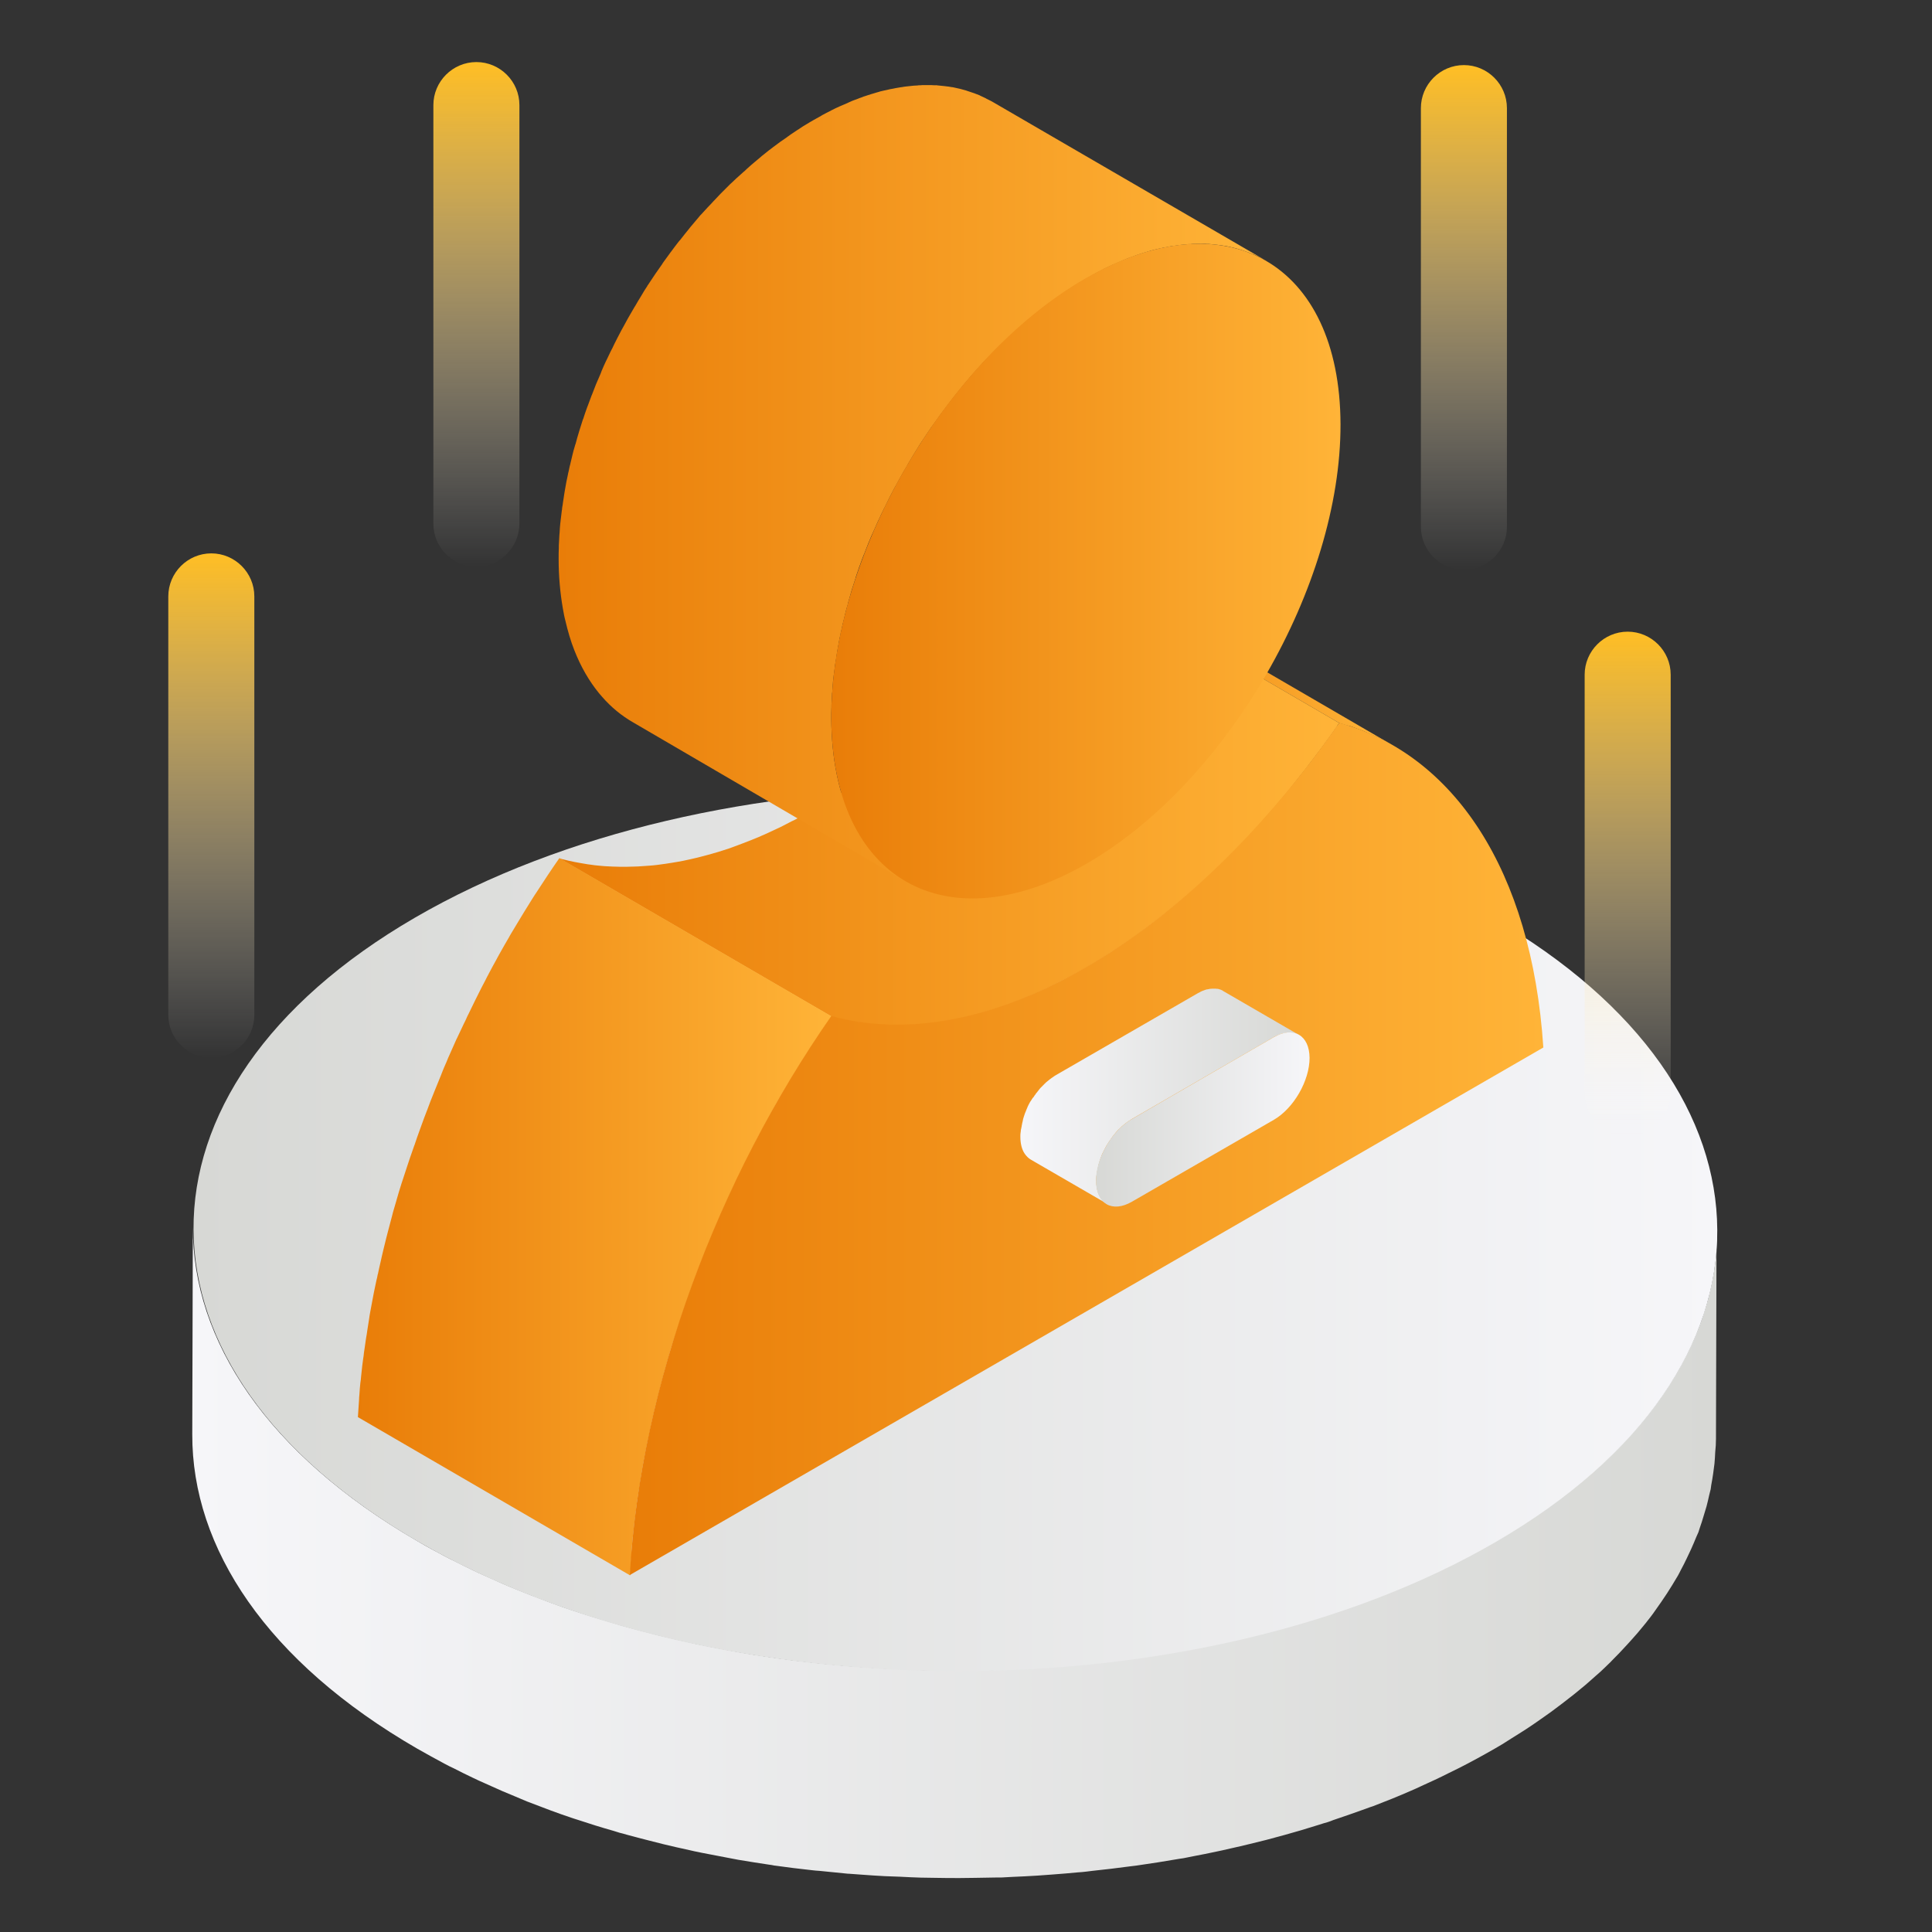 <?xml version="1.0" encoding="utf-8"?>
<!-- Generator: Adobe Illustrator 21.0.0, SVG Export Plug-In . SVG Version: 6.00 Build 0)  -->
<svg version="1.1" id="图层_1" xmlns="http://www.w3.org/2000/svg" xmlns:xlink="http://www.w3.org/1999/xlink" x="0px" y="0px"
	 viewBox="0 0 1024 1024" style="enable-background:new 0 0 1024 1024;" xml:space="preserve">
<rect x="0" y="0" width="1024" height="1024" fill="#333333" stroke="none"/>
<style type="text/css">
	.st0{display:none;}
	.st1{display:inline;}
	.st2{opacity:0.25;}
	.st3{display:inline;opacity:0.25;}
	.st4{fill:url(#SVGID_1_);}
	.st5{enable-background:new    ;}
	.st6{fill:url(#SVGID_2_);}
	.st7{fill:url(#SVGID_3_);}
	.st8{fill:url(#SVGID_4_);}
	.st9{fill:url(#SVGID_5_);}
	.st10{fill:url(#SVGID_6_);}
	.st11{fill:url(#SVGID_7_);}
	.st12{fill:url(#SVGID_8_);}
	.st13{fill:url(#SVGID_9_);}
	.st14{fill:url(#SVGID_10_);}
	.st15{fill:url(#SVGID_11_);}
	.st16{fill:url(#SVGID_12_);}
	.st17{fill:url(#SVGID_13_);}
	.st18{fill:url(#SVGID_14_);}
</style>
<g id="图层_1_1_" class="st0">
	<g id="bg" class="st1">
		<g id="图层_2">
			<g id="图标参考线">
				<g id="图标尺寸" class="st2">
					<path d="M1018.2,5.8v1012.5H5.8V5.8H1018.2 M1024,0H0v1024h1024V0z"/>
					<path d="M512,28.8c266.9,0,483.2,216.4,483.2,483.2S778.9,995.2,512,995.2S28.8,778.9,28.8,512S245.1,28.8,512,28.8 M512,23
						C241.9,23,23,241.9,23,512s218.9,489,489,489s489-218.9,489-489C1000.7,242,782,23.3,512,23z"/>
					<path d="M949.2,74.8v874.4H74.8V74.8H949.2 M955,69H69v886h886V69z"/>
					<path d="M995.2,28.8v966.5H28.8V28.8H995.2 M1001,23H23v978h978V23z"/>
					<path d="M995.2,189.8v644.3H28.8V189.8H995.2 M1001,184.1H23v655.8h978V184.1z"/>
				</g>
			</g>
		</g>
	</g>
	<g id="图标尺寸_1_" class="st3">
		<g>
			<path d="M1017.1,4.6v1010.2H6.9V4.6H1017.1 M1021.7,0h-6.9H4.6H0v6.9v1010.2v6.9h6.9h1010.2h6.9v-6.9V6.9V0H1021.7z"/>
		</g>
		<g>
			<path d="M512,27.6c266.3,0,482.2,215.8,482.2,482.2S778.3,991.9,512,991.9S29.8,776.1,29.8,509.7S245.7,27.6,512,27.6 M512,23
				C243.4,23,23,241.1,23,509.7s218.1,486.7,489,486.7s489-218.1,489-486.7S780.6,23,512,23L512,23z"/>
		</g>
		<g>
			<path d="M948.2,73.5V946H75.8V73.5H948.2 M952.8,68.9h-6.9H73.5h-4.6v6.9v872.5v6.9h6.9h872.5h6.9v-6.9V75.8v-6.9H952.8z"/>
		</g>
		<g>
			<path d="M994.1,27.6v964.3H29.8V27.6H994.1 M998.7,23h-6.9H27.5h-4.6v6.9v964.3v6.9h6.9h964.3h6.9v-6.9V29.9V23H998.7z"/>
		</g>
		<g>
			<path d="M994.1,188.3v642.9H29.8V188.3H994.1 M998.7,183.7h-6.9H27.5h-4.6v4.6v642.9v6.9h6.9h964.3h6.9v-6.9V188.3v-4.6H998.7z"
				/>
		</g>
	</g>
</g>
<linearGradient id="SVGID_1_" gradientUnits="userSpaceOnUse" x1="775.889" y1="301.999" x2="775.889" y2="34.56">
	<stop  offset="0" style="stop-color:#FFFFFF;stop-opacity:0"/>
	<stop  offset="1" style="stop-color:#FFBE24"/>
</linearGradient>
<path class="st4" d="M775.9,302L775.9,302c-12.5,0-22.8-10.2-22.8-22.8V57.3c0-12.5,10.2-22.8,22.8-22.8l0,0
	c12.5,0,22.8,10.2,22.8,22.8v221.9C798.7,291.8,788.4,302,775.9,302z"/>
<g>
	<g class="st5">
		<linearGradient id="SVGID_2_" gradientUnits="userSpaceOnUse" x1="102.199" y1="823.181" x2="910.214" y2="823.181">
			<stop  offset="0" style="stop-color:#F6F6F9"/>
			<stop  offset="1" style="stop-color:#D7D8D5"/>
		</linearGradient>
		<path class="st6" d="M909.9,660.1c-0.1,2-0.2,4.1-0.4,6.1c-0.2,1.8-0.4,3.5-0.7,5.3c-0.3,2-0.6,4-1,6c-0.3,1.8-0.7,3.6-1.1,5.3
			c-0.4,2-0.9,3.9-1.4,5.9c-0.5,1.8-1,3.6-1.6,5.3c-0.6,2-1.2,3.9-1.9,5.9c-0.6,1.7-1.3,3.5-2,5.2c-0.8,2-1.7,4.1-2.6,6.1
			c-0.8,1.7-1.6,3.4-2.4,5.1c-1,2-2,4-3.1,6c-1.2,2.2-2.3,4.3-3.6,6.4c-0.3,0.5-0.6,1-0.9,1.5c-1.9,3.1-3.9,6.1-6,9.2
			c-0.4,0.6-0.8,1.1-1.2,1.7c-2.1,3-4.4,6-6.8,9c-0.4,0.6-0.9,1.1-1.4,1.7c-2.1,2.6-4.3,5.2-6.6,7.7c-0.6,0.7-1.2,1.4-1.9,2.1
			c-2.7,3-5.5,5.9-8.4,8.8c-0.5,0.5-1.1,1-1.6,1.5c-2.2,2.2-4.6,4.3-6.9,6.4c-1.9,1.7-3.8,3.4-5.8,5.1c-1.8,1.6-3.7,3.1-5.6,4.6
			c-2.1,1.7-4.2,3.3-6.3,4.9c-2,1.5-4,3-6,4.5c-2.2,1.6-4.5,3.2-6.8,4.8c-2.1,1.5-4.3,2.9-6.5,4.4c-2.4,1.6-4.8,3.1-7.3,4.6
			c-3.1,1.9-6.1,3.9-9.4,5.7c-6,3.5-12.3,6.8-18.6,10.1c-1.8,0.9-3.7,1.8-5.5,2.7c-4.9,2.4-9.9,4.8-15,7.1c-1.7,0.8-3.4,1.6-5.1,2.3
			c-6.6,2.9-13.3,5.6-20.1,8.2c-1.2,0.5-2.4,0.9-3.7,1.3c-5.8,2.1-11.6,4.2-17.5,6.1c-2.4,0.8-4.9,1.6-7.3,2.4c-3.3,1-6.5,2-9.8,3
			c-2.8,0.8-5.6,1.6-8.4,2.4c-3.3,0.9-6.7,1.8-10.1,2.7c-2.8,0.7-5.6,1.5-8.5,2.1c-3.4,0.8-6.8,1.6-10.3,2.4
			c-2.8,0.6-5.7,1.3-8.6,1.9c-3.5,0.7-7,1.4-10.6,2.1c-2.7,0.5-5.4,1-8.1,1.5c-7.6,1.3-15.2,2.6-22.8,3.6c-1.1,0.2-2.2,0.3-3.3,0.4
			c-6.7,0.9-13.4,1.7-20.1,2.4c-2.6,0.3-5.1,0.5-7.7,0.8c-4.3,0.4-8.6,0.8-13,1.1c-2.7,0.2-5.5,0.4-8.2,0.6c-4.5,0.3-9,0.5-13.6,0.7
			c-2.6,0.1-5.1,0.2-7.7,0.3c-3.9,0.1-7.8,0.2-11.7,0.2c-2.8,0-5.5,0.1-8.3,0.1c-4.2,0-8.4-0.1-12.6-0.1c-2.5,0-5,0-7.5-0.1
			c-3.9-0.1-7.7-0.3-11.6-0.5c-2.7-0.1-5.4-0.2-8.1-0.3c-4.2-0.2-8.3-0.5-12.5-0.8c-2.4-0.2-4.8-0.3-7.1-0.5
			c-4.9-0.4-9.8-0.9-14.7-1.4c-1.6-0.2-3.2-0.3-4.7-0.5c-6.5-0.7-12.9-1.5-19.3-2.4c-1.1-0.2-2.2-0.4-3.3-0.5
			c-5.4-0.8-10.8-1.6-16.2-2.6c-2.3-0.4-4.6-0.9-6.9-1.3c-4.2-0.8-8.3-1.5-12.4-2.4c-2.2-0.4-4.3-0.9-6.5-1.4c-4.5-1-9.1-2-13.6-3.1
			c-2.5-0.6-5-1.2-7.5-1.9c-4.1-1-8.2-2.1-12.2-3.2c-2.3-0.6-4.6-1.3-6.9-2c-6.4-1.9-12.8-3.8-19.1-5.9c-1.1-0.4-2.2-0.7-3.4-1.1
			c-7.2-2.4-14.3-5.1-21.3-7.8c-2.9-1.1-5.7-2.3-8.5-3.4c-2.2-0.9-4.5-1.8-6.7-2.8c-3.2-1.4-6.3-2.8-9.4-4.2c-2-0.9-4.1-1.8-6.1-2.8
			c-3.4-1.6-6.7-3.3-10.1-5c-1.7-0.8-3.3-1.6-5-2.5c-4.9-2.6-9.8-5.2-14.5-8c-79.6-46-119.4-106.3-119.2-166.6l-0.3,109.9
			c-0.2,60.3,39.6,120.6,119.2,166.6c4.8,2.7,9.6,5.4,14.5,8c1.6,0.9,3.3,1.7,5,2.5c3.3,1.7,6.7,3.4,10.1,5c2,1,4.1,1.9,6.1,2.8
			c3.1,1.4,6.2,2.8,9.4,4.2c2.2,0.9,4.5,1.9,6.7,2.8c2.2,0.9,4.3,1.8,6.4,2.7c0.7,0.3,1.4,0.5,2.1,0.8c7,2.7,14.1,5.4,21.3,7.8
			c1.1,0.4,2.2,0.7,3.4,1.1c6.3,2.1,12.7,4.1,19.1,5.9c1.1,0.3,2.1,0.7,3.2,1c1.2,0.3,2.5,0.6,3.7,1c4.1,1.1,8.1,2.2,12.2,3.2
			c2.5,0.6,5,1.3,7.5,1.9c4.5,1.1,9,2.1,13.6,3.1c1.7,0.4,3.4,0.8,5.1,1.1c0.5,0.1,0.9,0.2,1.4,0.3c4.1,0.8,8.3,1.6,12.5,2.4
			c2.3,0.4,4.5,0.9,6.8,1.3c5.4,0.9,10.9,1.8,16.4,2.6c1,0.1,2,0.3,2.9,0.5c0.1,0,0.1,0,0.2,0c6.4,0.9,12.8,1.7,19.3,2.4
			c1.5,0.2,2.9,0.3,4.4,0.4c5,0.5,10,1,15,1.5c0.1,0,0.2,0,0.4,0c2.2,0.2,4.5,0.3,6.8,0.5c4.1,0.3,8.3,0.6,12.4,0.8
			c2.7,0.1,5.4,0.2,8.1,0.3c3.9,0.2,7.7,0.4,11.6,0.5c0.3,0,0.6,0,0.9,0c2.2,0.1,4.3,0,6.5,0.1c4.2,0.1,8.4,0.1,12.6,0.1
			c2.7,0,5.5-0.1,8.2-0.1c3.9-0.1,7.9-0.1,11.8-0.2c0.7,0,1.4,0,2.2,0c1.8-0.1,3.7-0.2,5.5-0.3c4.5-0.2,9.1-0.4,13.6-0.7
			c2.7-0.2,5.5-0.4,8.2-0.6c4.3-0.3,8.7-0.7,13-1.1c1.5-0.1,3-0.2,4.5-0.4c1.1-0.1,2.1-0.3,3.2-0.4c6.7-0.7,13.4-1.5,20.1-2.4
			c1.1-0.1,2.2-0.3,3.3-0.4c7.7-1.1,15.3-2.3,22.8-3.6c0.7-0.1,1.4-0.2,2.1-0.3c2-0.4,4-0.8,6-1.2c3.5-0.7,7-1.3,10.5-2.1
			c2.9-0.6,5.7-1.2,8.6-1.9c3.4-0.8,6.9-1.5,10.3-2.4c2.9-0.7,5.7-1.4,8.5-2.1c3.4-0.9,6.7-1.8,10-2.7c2.8-0.8,5.6-1.6,8.4-2.4
			c3.3-1,6.6-2,9.8-3c1.4-0.5,2.9-0.9,4.3-1.3c1-0.3,2-0.7,3-1.1c5.9-2,11.7-4,17.5-6.1c1.2-0.5,2.5-0.9,3.7-1.3
			c6.8-2.6,13.5-5.3,20.1-8.2c1.7-0.7,3.4-1.5,5.1-2.3c5.1-2.3,10.1-4.6,15-7.1c1.8-0.9,3.7-1.8,5.5-2.7c6.3-3.2,12.5-6.6,18.6-10.1
			c1.7-1,3.3-1.9,4.9-2.9c1.5-0.9,2.9-1.9,4.4-2.8c2.5-1.5,4.9-3.1,7.3-4.6c2.2-1.4,4.3-2.9,6.5-4.4c2.3-1.6,4.6-3.2,6.8-4.8
			c2-1.5,4-3,6-4.5c2.1-1.6,4.3-3.3,6.3-4.9c1.9-1.5,3.7-3.1,5.6-4.6c2-1.7,3.9-3.4,5.8-5.1c0.8-0.7,1.6-1.4,2.4-2.1
			c1.6-1.4,3-2.9,4.5-4.3c0.5-0.5,1.1-1,1.6-1.6c2.9-2.9,5.7-5.8,8.4-8.8c0.6-0.7,1.3-1.4,1.9-2.1c2.3-2.5,4.5-5.1,6.6-7.7
			c0.5-0.6,0.9-1.1,1.4-1.7c0.2-0.3,0.4-0.5,0.6-0.8c2.2-2.7,4.2-5.5,6.1-8.3c0.4-0.6,0.8-1.1,1.2-1.7c2.1-3,4.1-6.1,6-9.2
			c0.3-0.5,0.6-1,0.9-1.5c0.7-1.2,1.4-2.3,2.1-3.5c0.6-1,1-2,1.5-2.9c1.1-2,2.1-4,3.1-6.1c0.8-1.7,1.6-3.4,2.4-5.1
			c0.9-2,1.8-4.1,2.6-6.1c0.4-0.9,0.8-1.8,1.2-2.7c0.3-0.8,0.5-1.7,0.8-2.5c0.7-1.9,1.3-3.9,1.9-5.9c0.5-1.8,1.1-3.5,1.6-5.3
			c0.5-2,1-3.9,1.4-5.9c0.2-1.1,0.6-2.1,0.8-3.2c0.1-0.7,0.2-1.4,0.3-2.2c0.4-2,0.7-4,1-6c0.2-1.8,0.5-3.5,0.7-5.3
			c0.2-2,0.3-4.1,0.4-6.1c0.1-1.2,0.2-2.4,0.3-3.6c0-1.2,0.1-2.4,0.1-3.5l0.3-109.9C910.2,655.4,910,657.7,909.9,660.1z"/>
		<g>
			<linearGradient id="SVGID_3_" gradientUnits="userSpaceOnUse" x1="102.51" y1="651.845" x2="910.214" y2="651.845">
				<stop  offset="0" style="stop-color:#D7D8D5"/>
				<stop  offset="1" style="stop-color:#F6F6F9"/>
			</linearGradient>
			<path class="st7" d="M791,486.4c158.2,91.3,159,239.5,1.9,330.8c-157.2,91.4-412.9,91.4-571.1,0
				c-158.2-91.4-159.1-239.5-1.9-330.8C377.1,395.1,632.8,395.1,791,486.4z"/>
		</g>
	</g>
</g>
<g>
	<g class="st5">
		<linearGradient id="SVGID_4_" gradientUnits="userSpaceOnUse" x1="565.52" y1="347.209" x2="738.55" y2="347.209">
			<stop  offset="0" style="stop-color:#E97D08"/>
			<stop  offset="1" style="stop-color:#FFB438"/>
		</linearGradient>
		<path class="st8" d="M716.4,385.1c0.4,0.2,0.9,0.3,1.3,0.5c0.8,0.3,1.6,0.6,2.4,0.9c0.4,0.1,0.7,0.3,1.1,0.4
			c1.1,0.4,2.3,0.9,3.4,1.4c0.1,0,0.1,0.1,0.2,0.1c1.1,0.5,2.1,0.9,3.2,1.4c0.4,0.2,0.7,0.4,1.1,0.5c0.7,0.3,1.5,0.7,2.2,1.1
			c0.4,0.2,0.9,0.4,1.3,0.7c0.7,0.3,1.3,0.7,2,1c0.5,0.2,0.9,0.5,1.4,0.7c0.8,0.5,1.7,0.9,2.5,1.4l0,0c0,0,0,0,0,0l-144.3-83.9
			c-0.5-0.3-0.9-0.5-1.4-0.8c-0.4-0.2-0.8-0.4-1.2-0.6c-0.5-0.2-0.9-0.5-1.4-0.7c-0.7-0.4-1.3-0.7-2-1c-0.4-0.2-0.9-0.4-1.3-0.7
			c-0.7-0.4-1.5-0.7-2.2-1.1c-0.4-0.2-0.7-0.4-1.1-0.5c-1.1-0.5-2.1-0.9-3.2-1.4c-0.1,0-0.1-0.1-0.2-0.1c0,0,0,0,0,0
			c-1.1-0.5-2.3-0.9-3.4-1.4c-0.4-0.1-0.7-0.3-1.1-0.4c-0.8-0.3-1.6-0.6-2.4-0.9c-0.4-0.2-0.9-0.3-1.3-0.5c-0.7-0.2-1.5-0.5-2.2-0.7
			c-0.5-0.1-1-0.3-1.4-0.4c-0.4-0.1-0.7-0.2-1.1-0.3c-0.6-0.2-1.2-0.3-1.8-0.5l0,0l0,0l144.3,83.9c1,0.3,2,0.6,2.9,0.9
			c0.5,0.1,1,0.3,1.4,0.4C714.9,384.6,715.6,384.9,716.4,385.1z"/>
		<linearGradient id="SVGID_5_" gradientUnits="userSpaceOnUse" x1="296.327" y1="421.164" x2="709.811" y2="421.164">
			<stop  offset="0" style="stop-color:#E97D08"/>
			<stop  offset="1" style="stop-color:#FFB438"/>
		</linearGradient>
		<path class="st9" d="M709,384.3c0.3-0.4,0.5-0.8,0.8-1.1l-144.3-83.9l0,0h0c-0.4,0.6-0.9,1.2-1.3,1.8c-4.8,6.9-9.8,13.6-14.9,20.2
			c-0.9,1.1-1.7,2.2-2.6,3.3c-1.9,2.4-3.8,4.8-5.7,7.2c-1.1,1.3-2.1,2.6-3.2,3.9c-1.9,2.3-3.8,4.6-5.8,6.8c-1,1.2-2,2.3-3,3.5
			c-3.5,4-7.1,8-10.7,11.9c-0.6,0.7-1.3,1.4-2,2.1c-3.2,3.4-6.4,6.7-9.6,9.9c-0.9,0.9-1.9,1.9-2.8,2.8c-1.6,1.5-3.1,3-4.7,4.5
			c-1.3,1.3-2.7,2.5-4,3.8c-1.6,1.5-3.2,2.9-4.8,4.4c-1.3,1.2-2.7,2.4-4,3.6c-1.6,1.4-3.3,2.8-4.9,4.2c-1.3,1.1-2.7,2.3-4,3.4
			c-1.7,1.4-3.4,2.7-5,4.1c-1.3,1.1-2.7,2.2-4,3.2c-1.7,1.3-3.5,2.6-5.3,4c-1.3,1-2.6,2-3.9,2.9c-1.8,1.3-3.7,2.6-5.6,3.9
			c-1.2,0.9-2.5,1.8-3.7,2.6c-2.1,1.4-4.2,2.8-6.3,4.1c-1,0.7-2,1.4-3.1,2c-3.1,2-6.3,3.9-9.5,5.7c-2.9,1.7-5.8,3.3-8.7,4.8
			c-0.9,0.5-1.8,1-2.8,1.4c-2,1-3.9,2-5.8,3c-1.1,0.5-2.1,1-3.2,1.5c-1.8,0.8-3.6,1.7-5.4,2.5c-1.1,0.5-2.2,0.9-3.2,1.4
			c-1.2,0.5-2.5,1-3.7,1.5c-3.2,1.3-6.5,2.5-9.7,3.7c-0.7,0.3-1.4,0.5-2.2,0.8c-3.8,1.3-7.5,2.4-11.2,3.4c-1.1,0.3-2.3,0.6-3.4,0.9
			c-2,0.5-3.9,1-5.8,1.4c-1.2,0.3-2.5,0.5-3.7,0.8c-1.9,0.4-3.8,0.7-5.6,1c-1.3,0.2-2.5,0.4-3.8,0.6c-1.5,0.2-2.9,0.4-4.4,0.6
			c-1.4,0.2-2.7,0.3-4,0.4c-1.4,0.1-2.9,0.2-4.3,0.3c-1.3,0.1-2.7,0.2-4,0.2c-1.2,0-2.5,0.1-3.7,0.1c-1.4,0-2.8,0-4.2,0
			c-1.2,0-2.4-0.1-3.6-0.1c-1.4-0.1-2.8-0.1-4.1-0.2c-1.1-0.1-2.2-0.2-3.4-0.3c-1.4-0.1-2.8-0.3-4.1-0.5c-1.1-0.1-2.2-0.3-3.3-0.5
			c-1-0.2-2-0.3-2.9-0.5c-3.5-0.6-7-1.4-10.4-2.3l144.3,83.9c3.4,0.9,6.9,1.7,10.4,2.3c0.4,0.1,0.8,0.2,1.3,0.3
			c0.6,0.1,1.1,0.2,1.7,0.2c1.1,0.2,2.2,0.3,3.3,0.5c1.4,0.2,2.7,0.3,4.1,0.5c1.1,0.1,2.2,0.2,3.3,0.3c0.6,0,1.2,0.1,1.8,0.2
			c0.8,0,1.5,0,2.3,0.1c1.2,0.1,2.4,0.1,3.6,0.1c1.4,0,2.8,0,4.2,0c1.2,0,2.5,0,3.7-0.1c0.5,0,1,0,1.5,0c0.8,0,1.7-0.1,2.5-0.2
			c1.4-0.1,2.9-0.2,4.3-0.3c1.3-0.1,2.7-0.3,4-0.4c1.5-0.2,2.9-0.3,4.4-0.6c0.6-0.1,1.1-0.1,1.7-0.2c0.7-0.1,1.4-0.3,2.1-0.4
			c1.9-0.3,3.7-0.7,5.6-1c1.2-0.2,2.5-0.5,3.7-0.8c1.9-0.4,3.9-0.9,5.8-1.4c0.8-0.2,1.6-0.4,2.4-0.6c0.3-0.1,0.6-0.2,0.9-0.3
			c3.7-1,7.5-2.2,11.2-3.4c0.7-0.2,1.4-0.5,2.2-0.8c3.2-1.1,6.4-2.3,9.7-3.7c0.6-0.2,1.2-0.4,1.8-0.7c0.7-0.3,1.3-0.6,2-0.9
			c1.1-0.5,2.1-0.9,3.2-1.4c1.8-0.8,3.6-1.6,5.4-2.5c1.1-0.5,2.1-1,3.2-1.5c2-1,3.9-2,5.9-3c0.9-0.5,1.8-0.9,2.7-1.4
			c2.9-1.5,5.8-3.1,8.7-4.8c0.1,0,0.1-0.1,0.2-0.1c3.1-1.8,6.2-3.7,9.3-5.6c1.1-0.7,2.1-1.4,3.2-2.1c2.1-1.3,4.1-2.6,6.2-4
			c1.3-0.9,2.5-1.8,3.8-2.6c1.8-1.3,3.7-2.5,5.5-3.9c1.3-1,2.7-2,4-3c1.7-1.3,3.5-2.6,5.2-3.9c1.4-1.1,2.7-2.2,4.1-3.2
			c1.7-1.3,3.3-2.7,5-4c1.4-1.1,2.7-2.3,4.1-3.4c1.6-1.4,3.3-2.8,4.9-4.2c1.4-1.2,2.7-2.4,4-3.6c1.6-1.4,3.2-2.9,4.8-4.3
			c1.4-1.3,2.7-2.5,4-3.8c1.5-1.5,3.1-2.9,4.6-4.5c0.4-0.4,0.8-0.8,1.3-1.2c0.5-0.5,1.1-1.1,1.6-1.6c3.2-3.2,6.4-6.5,9.6-9.8
			c0.7-0.7,1.3-1.4,2-2.1c3.6-3.9,7.2-7.8,10.7-11.9c0.3-0.4,0.6-0.7,1-1.1c0.7-0.8,1.4-1.6,2-2.4c1.9-2.2,3.8-4.5,5.7-6.8
			c1.1-1.3,2.2-2.6,3.2-4c1.9-2.4,3.8-4.8,5.7-7.2c0.7-0.9,1.4-1.7,2-2.6c0.2-0.2,0.4-0.5,0.6-0.8c5.1-6.6,10.1-13.3,14.9-20.2
			C708.7,384.7,708.8,384.5,709,384.3z"/>
		<linearGradient id="SVGID_6_" gradientUnits="userSpaceOnUse" x1="189.507" y1="644.741" x2="440.618" y2="644.741">
			<stop  offset="0" style="stop-color:#E97D08"/>
			<stop  offset="1" style="stop-color:#FFB438"/>
		</linearGradient>
		<path class="st10" d="M335.2,816.7c0.1-1.2,0.2-2.4,0.4-3.5c0.2-1.9,0.4-3.7,0.6-5.6c0.1-1.3,0.3-2.5,0.5-3.8
			c0.2-1.7,0.4-3.4,0.6-5.1c0.2-1.9,0.5-3.7,0.8-5.6c0.2-1.5,0.4-2.9,0.7-4.4c0.3-1.9,0.6-3.8,0.9-5.7c0.2-1.4,0.5-2.9,0.7-4.3
			c0.3-2,0.7-3.9,1.1-5.9c0.3-1.4,0.5-2.8,0.8-4.2c0.4-2.1,0.8-4.1,1.3-6.2c0.3-1.3,0.5-2.6,0.8-3.9c0.2-0.9,0.4-1.9,0.6-2.8
			c0.5-2.1,0.9-4.2,1.4-6.2c0.3-1.1,0.5-2.3,0.8-3.4c0.5-1.9,0.9-3.8,1.4-5.7c0.3-1.2,0.6-2.4,0.9-3.5c0.5-1.9,1-3.8,1.5-5.7
			c0.3-1.1,0.6-2.3,0.9-3.4c0.7-2.5,1.4-4.9,2.1-7.4c0.1-0.4,0.2-0.8,0.3-1.1c0.8-2.9,1.7-5.8,2.6-8.6c0.2-0.8,0.5-1.6,0.8-2.4
			c0.7-2.1,1.4-4.3,2.1-6.4c0.3-0.9,0.6-1.8,0.9-2.7c0.9-2.8,1.9-5.6,2.8-8.4c0-0.1,0-0.1,0.1-0.2c1-2.8,1.9-5.5,2.9-8.3
			c0.3-0.7,0.5-1.5,0.8-2.2c0.9-2.5,1.9-5,2.8-7.5c0.1-0.3,0.3-0.7,0.4-1c1.1-2.8,2.2-5.5,3.3-8.3c0.3-0.7,0.5-1.3,0.8-2
			c1.1-2.7,2.2-5.4,3.3-8.1c0-0.1,0.1-0.2,0.1-0.3c1.2-2.8,2.4-5.5,3.6-8.3c0.3-0.6,0.5-1.2,0.8-1.8c1.2-2.7,2.4-5.4,3.6-8.1
			c0.2-0.3,0.3-0.7,0.5-1c1.1-2.5,2.3-5,3.5-7.4c0.3-0.5,0.5-1.1,0.8-1.6c0.5-1.1,1.1-2.2,1.6-3.3c1.2-2.5,2.4-4.9,3.6-7.4
			c0.6-1.2,1.2-2.4,1.8-3.6c1.2-2.3,2.3-4.5,3.5-6.8c0.6-1.2,1.2-2.4,1.9-3.5c1.3-2.5,2.7-4.9,4-7.4c0.5-0.9,0.9-1.7,1.4-2.6
			c1.8-3.3,3.7-6.6,5.6-9.8c0.4-0.7,0.8-1.4,1.2-2c1.5-2.6,3.1-5.2,4.7-7.8c0.7-1.1,1.3-2.2,2-3.3c1.4-2.2,2.7-4.4,4.1-6.6
			c0.7-1.1,1.4-2.3,2.2-3.4c1.4-2.1,2.8-4.3,4.2-6.4c0.7-1,1.3-2,2-3c2.1-3.1,4.1-6.1,6.2-9.1c0,0,0,0,0,0l0,0v0l-144.3-83.9
			c-2.1,3-4.2,6.1-6.2,9.1c-0.7,1-1.3,2-1.9,2.9c-1.4,2.1-2.8,4.3-4.2,6.4c-0.3,0.5-0.7,1-1,1.5c-0.4,0.6-0.8,1.3-1.2,1.9
			c-1.4,2.2-2.7,4.4-4.1,6.6c-0.7,1.1-1.3,2.2-2,3.3c-1.6,2.6-3.1,5.2-4.7,7.8c-0.3,0.6-0.7,1.1-1,1.7c-0.1,0.1-0.1,0.2-0.2,0.4
			c-1.9,3.3-3.8,6.5-5.6,9.8c-0.5,0.9-0.9,1.7-1.4,2.6c-1.4,2.5-2.7,4.9-4,7.4c-0.2,0.5-0.5,0.9-0.7,1.3c-0.4,0.7-0.7,1.5-1.1,2.2
			c-1.2,2.3-2.4,4.5-3.5,6.8c-0.6,1.2-1.2,2.4-1.8,3.6c-1.2,2.4-2.4,4.9-3.6,7.4c-0.4,0.8-0.8,1.5-1.1,2.3c-0.2,0.4-0.3,0.7-0.5,1.1
			c-0.3,0.5-0.5,1.1-0.8,1.6c-1.2,2.5-2.3,4.9-3.5,7.4c-0.2,0.3-0.3,0.7-0.5,1c-1.2,2.7-2.4,5.4-3.6,8.1c-0.3,0.6-0.5,1.2-0.8,1.8
			c-0.3,0.7-0.6,1.4-0.9,2.2c-0.9,2-1.8,4.1-2.6,6.2c0,0.1-0.1,0.2-0.1,0.3c-1.1,2.7-2.2,5.4-3.3,8.1c-0.3,0.7-0.5,1.3-0.8,2
			c-1.1,2.6-2.1,5.3-3.1,8c0,0.1-0.1,0.2-0.1,0.3c-0.1,0.3-0.3,0.7-0.4,1c-1,2.5-1.9,5-2.8,7.5c-0.3,0.7-0.5,1.5-0.8,2.2
			c-1,2.8-2,5.5-2.9,8.3c0,0.1,0,0.1-0.1,0.2c-0.8,2.2-1.5,4.4-2.3,6.6c-0.2,0.6-0.4,1.2-0.6,1.8c-0.3,0.9-0.6,1.8-0.9,2.7
			c-0.7,2.1-1.4,4.3-2.1,6.4c-0.3,0.8-0.5,1.6-0.8,2.4c-0.9,2.9-1.8,5.7-2.6,8.6c-0.1,0.4-0.2,0.8-0.3,1.1c-0.6,1.9-1.1,3.9-1.7,5.8
			c-0.1,0.5-0.3,1.1-0.4,1.6c-0.3,1.1-0.6,2.3-0.9,3.4c-0.5,1.9-1,3.8-1.5,5.7c-0.3,1.2-0.6,2.4-0.9,3.5c-0.5,1.9-0.9,3.8-1.4,5.7
			c-0.3,1.1-0.5,2.3-0.8,3.4c-0.5,2.1-0.9,4.2-1.4,6.2c-0.2,0.9-0.4,1.9-0.6,2.8c0,0.2-0.1,0.5-0.2,0.7c-0.2,1.1-0.4,2.2-0.7,3.2
			c-0.4,2.1-0.9,4.1-1.3,6.2c-0.3,1.4-0.5,2.8-0.8,4.2c-0.4,2-0.7,3.9-1.1,5.9c-0.3,1.4-0.5,2.9-0.7,4.3c-0.3,1.9-0.6,3.8-0.9,5.7
			c-0.2,1.5-0.4,2.9-0.7,4.4c-0.3,1.9-0.5,3.7-0.8,5.6c-0.1,0.7-0.2,1.3-0.3,2c-0.1,1-0.2,2.1-0.4,3.1c-0.2,1.3-0.3,2.5-0.5,3.8
			c-0.2,1.9-0.4,3.7-0.6,5.6c-0.1,1.2-0.2,2.4-0.4,3.5c-0.2,2-0.4,4.1-0.5,6.1c-0.1,1-0.2,2-0.2,3c-0.2,3-0.4,6-0.6,9l144.3,83.9
			c0.2-3,0.4-6,0.6-9c0.1-1,0.2-2,0.2-3C334.8,820.8,335,818.7,335.2,816.7z"/>
		<g>
			<linearGradient id="SVGID_7_" gradientUnits="userSpaceOnUse" x1="333.798" y1="608.958" x2="817.965" y2="608.958">
				<stop  offset="0" style="stop-color:#E97D08"/>
				<stop  offset="1" style="stop-color:#FFB438"/>
			</linearGradient>
			<path class="st11" d="M709.8,383.1c60.5,16.6,102,77.8,108.2,172.1L333.8,834.8c5.6-101.1,46.6-210,106.8-296.3
				c38.6,10.6,84.9,3.1,134.7-25.7C625.2,484.1,671.4,438.2,709.8,383.1z"/>
		</g>
	</g>
	<g class="st5">
		<linearGradient id="SVGID_8_" gradientUnits="userSpaceOnUse" x1="296.331" y1="256.27" x2="671.115" y2="256.27">
			<stop  offset="0" style="stop-color:#E97D08"/>
			<stop  offset="1" style="stop-color:#FFB438"/>
		</linearGradient>
		<path class="st12" d="M526.8,54.4c-0.2-0.1-0.5-0.3-0.7-0.4c-0.2-0.1-0.3-0.2-0.5-0.3c-0.8-0.4-1.6-0.8-2.4-1.2
			c-0.2-0.1-0.5-0.2-0.7-0.4c-1-0.5-2-0.9-3-1.4c0,0-0.1,0-0.1-0.1c-0.2-0.1-0.3-0.1-0.5-0.2c-0.9-0.3-1.7-0.7-2.6-1
			c-0.3-0.1-0.6-0.2-0.9-0.3c-1-0.3-2-0.7-3-1c-0.1,0-0.1,0-0.2-0.1c0,0,0,0,0,0c-1.1-0.3-2.2-0.6-3.3-0.9c-0.3-0.1-0.6-0.1-0.9-0.2
			c-0.9-0.2-1.8-0.4-2.7-0.6c-0.2,0-0.4-0.1-0.5-0.1c-0.1,0-0.2,0-0.2,0c-1.2-0.2-2.3-0.4-3.5-0.5c-0.3,0-0.5-0.1-0.8-0.1
			c-1-0.1-2-0.2-3-0.3c-0.2,0-0.4,0-0.6-0.1c-0.2,0-0.4,0-0.5,0c-0.3,0-0.5,0-0.8,0c-0.6,0-1.3-0.1-1.9-0.1c-0.3,0-0.5,0-0.8,0
			c-0.9,0-1.8,0-2.7,0c-0.1,0-0.2,0-0.3,0c-0.6,0-1.3,0-1.9,0.1c-0.2,0-0.3,0-0.5,0c-0.3,0-0.7,0-1,0.1c-0.6,0-1.2,0.1-1.9,0.1
			c-0.3,0-0.7,0.1-1,0.1c-0.6,0.1-1.3,0.1-1.9,0.2c-0.3,0-0.6,0.1-0.9,0.1c-0.9,0.1-1.8,0.2-2.7,0.4c-0.1,0-0.1,0-0.2,0c0,0,0,0,0,0
			c-1,0.2-2,0.3-3,0.5c-0.3,0.1-0.6,0.1-0.9,0.2c-0.7,0.1-1.4,0.3-2.2,0.4c-0.4,0.1-0.8,0.2-1.2,0.3c-0.6,0.1-1.3,0.3-1.9,0.4
			c-0.4,0.1-0.9,0.2-1.3,0.3c-0.5,0.1-0.9,0.2-1.4,0.4c-0.1,0-0.2,0.1-0.4,0.1c-1,0.3-2,0.6-3,0.9c-0.2,0.1-0.4,0.1-0.7,0.2
			c-1.2,0.4-2.4,0.8-3.7,1.2c-0.3,0.1-0.7,0.2-1,0.4c-0.9,0.3-1.8,0.6-2.7,1c-0.4,0.2-0.9,0.3-1.4,0.5c-0.8,0.3-1.6,0.6-2.4,1
			c-0.2,0.1-0.5,0.2-0.7,0.3c-0.2,0.1-0.4,0.2-0.6,0.3c-1.2,0.5-2.3,1-3.5,1.5c-0.2,0.1-0.5,0.2-0.7,0.3c-1.4,0.6-2.8,1.3-4.2,2
			c-0.4,0.2-0.7,0.4-1.1,0.6c-1.1,0.5-2.2,1.1-3.3,1.7c-0.4,0.2-0.8,0.4-1.2,0.7c-1.4,0.8-2.9,1.6-4.3,2.4c-1.1,0.6-2.2,1.3-3.2,1.9
			c-0.3,0.2-0.7,0.4-1,0.6c-0.7,0.4-1.5,0.9-2.2,1.4c-0.4,0.3-0.8,0.5-1.2,0.8c-0.7,0.4-1.4,0.9-2,1.3c-0.4,0.3-0.8,0.5-1.2,0.8
			c-0.7,0.5-1.4,0.9-2,1.4c-0.4,0.3-0.8,0.5-1.1,0.8c-0.8,0.5-1.5,1.1-2.3,1.6c-0.3,0.2-0.6,0.4-0.9,0.6c-1,0.8-2.1,1.5-3.1,2.3
			c-0.2,0.2-0.4,0.3-0.7,0.5c-0.8,0.6-1.6,1.3-2.5,1.9c-0.4,0.3-0.7,0.6-1.1,0.9c-0.7,0.5-1.3,1.1-2,1.6c-0.4,0.3-0.8,0.6-1.2,1
			c-0.6,0.5-1.3,1.1-1.9,1.6c-0.4,0.3-0.8,0.7-1.2,1c-0.7,0.6-1.3,1.1-2,1.7c-0.3,0.3-0.7,0.6-1,0.9c-0.8,0.7-1.7,1.5-2.5,2.3
			c-0.2,0.1-0.3,0.3-0.5,0.4c-1,0.9-2,1.8-3,2.7c-0.3,0.3-0.6,0.5-0.9,0.8c-0.7,0.7-1.4,1.3-2.1,2c-0.4,0.3-0.7,0.7-1.1,1
			c-0.4,0.4-0.7,0.7-1.1,1.1c-0.2,0.2-0.4,0.4-0.5,0.5c-0.8,0.8-1.6,1.6-2.4,2.4c-0.4,0.4-0.7,0.7-1.1,1.1c-1.1,1.2-2.3,2.4-3.4,3.6
			c-0.1,0.1-0.2,0.2-0.3,0.3c-1,1.1-2,2.2-3.1,3.3c-0.4,0.4-0.7,0.8-1.1,1.2c-0.8,0.8-1.5,1.7-2.3,2.5c-0.2,0.2-0.4,0.4-0.6,0.6
			c-0.1,0.2-0.3,0.3-0.4,0.5c-1.6,1.9-3.2,3.8-4.8,5.7c-0.2,0.3-0.5,0.6-0.7,0.9c-1.6,2-3.2,3.9-4.7,5.9c-0.1,0.1-0.2,0.2-0.3,0.3
			c-0.2,0.2-0.3,0.4-0.5,0.6c-1.4,1.8-2.7,3.5-4,5.3c0,0-0.1,0.1-0.1,0.1c-1.3,1.8-2.7,3.7-4,5.5c-0.1,0.2-0.3,0.4-0.4,0.6
			c-0.1,0.2-0.2,0.3-0.3,0.5c-1.2,1.7-2.3,3.3-3.5,5c-0.2,0.3-0.4,0.6-0.6,0.9c-1,1.5-2,3-3,4.5c-0.1,0.2-0.3,0.5-0.5,0.7
			c-0.1,0.1-0.2,0.3-0.2,0.4c-1.1,1.6-2.1,3.3-3.1,5c-0.2,0.3-0.4,0.7-0.6,1c-0.9,1.4-1.7,2.8-2.5,4.2c-0.2,0.3-0.3,0.5-0.5,0.8
			c-0.1,0.2-0.2,0.3-0.3,0.5c-1,1.7-1.9,3.3-2.9,5c-0.1,0.2-0.3,0.5-0.4,0.7c-0.8,1.5-1.6,2.9-2.4,4.4c-0.1,0.2-0.3,0.5-0.4,0.7
			c-0.1,0.2-0.2,0.5-0.4,0.7c-0.8,1.5-1.6,3-2.4,4.6c-0.1,0.2-0.2,0.4-0.3,0.6c-0.9,1.7-1.7,3.4-2.5,5.1c-0.1,0.2-0.2,0.4-0.3,0.5
			c-0.1,0.3-0.3,0.6-0.4,0.8c-0.7,1.4-1.3,2.8-2,4.2c-0.2,0.4-0.4,0.8-0.6,1.2c-0.8,1.7-1.6,3.5-2.3,5.2c0,0.1-0.1,0.2-0.1,0.3
			c-0.1,0.3-0.2,0.5-0.3,0.8c-0.6,1.5-1.3,3-1.9,4.4c-0.2,0.5-0.4,0.9-0.6,1.4c-0.7,1.8-1.4,3.6-2.1,5.4c0,0.1,0,0.1-0.1,0.2
			c-0.1,0.2-0.1,0.3-0.2,0.5c-0.6,1.7-1.3,3.4-1.9,5.1c-0.2,0.4-0.3,0.9-0.5,1.3c-0.7,1.9-1.3,3.7-1.9,5.6c0,0.1,0,0.1-0.1,0.2
			c-0.1,0.2-0.1,0.4-0.2,0.5c-0.6,1.9-1.2,3.8-1.8,5.7c-0.1,0.3-0.2,0.7-0.3,1c-0.6,2-1.2,4-1.7,6c-0.1,0.2-0.1,0.4-0.2,0.5
			c-0.1,0.5-0.3,1-0.4,1.4c-0.2,0.6-0.3,1.2-0.5,1.7c-0.2,0.8-0.4,1.6-0.6,2.4c-0.1,0.6-0.3,1.1-0.4,1.7c-0.2,0.8-0.4,1.7-0.6,2.5
			c-0.1,0.5-0.2,1-0.4,1.6c-0.2,0.9-0.4,1.9-0.6,2.8c-0.1,0.4-0.2,0.8-0.3,1.2c0,0,0,0.1,0,0.1c-0.1,0.3-0.1,0.7-0.2,1
			c-0.2,1.1-0.5,2.2-0.7,3.3c-0.1,0.6-0.2,1.1-0.3,1.7c-0.2,0.9-0.3,1.9-0.5,2.8c-0.1,0.6-0.2,1.2-0.3,1.8c-0.1,0.9-0.3,1.8-0.4,2.7
			c-0.1,0.6-0.2,1.2-0.3,1.9c-0.1,0.9-0.2,1.7-0.4,2.6c0,0.3-0.1,0.7-0.1,1c0,0.2,0,0.4-0.1,0.6c-0.2,2-0.5,3.9-0.7,5.8
			c0,0.3,0,0.6-0.1,0.8c-0.2,1.8-0.3,3.6-0.4,5.4c0,0.3-0.1,0.7-0.1,1c-0.1,1.9-0.2,3.8-0.3,5.7c0,0.4,0,0.8,0,1.2
			c-0.1,1.9-0.1,3.9-0.1,5.8c0,9.3,0.8,18,2.2,26.1c0.4,2.3,0.8,4.6,1.4,6.8c1.3,5.5,2.8,10.7,4.7,15.5c3.4,8.7,7.8,16.3,13,22.7
			c0.6,0.7,1.2,1.4,1.8,2.1c4.8,5.5,10.3,10,16.4,13.5L480,467.2c-24.2-14.1-39.2-44-39.4-86.5c0-1.9,0-3.9,0.1-5.8
			c0-0.4,0-0.8,0-1.2c0.1-1.9,0.2-3.8,0.3-5.7c0-0.3,0-0.7,0.1-1c0.1-1.8,0.3-3.6,0.4-5.4c0-0.3,0-0.6,0.1-0.8
			c0.2-1.9,0.4-3.9,0.7-5.8c0.1-0.5,0.1-1.1,0.2-1.6c0.1-0.9,0.2-1.7,0.4-2.6c0.1-0.6,0.2-1.2,0.3-1.9c0.1-0.9,0.3-1.8,0.4-2.7
			c0.1-0.6,0.2-1.2,0.3-1.8c0.2-0.9,0.3-1.9,0.5-2.8c0.1-0.6,0.2-1.1,0.3-1.7c0.2-1.1,0.4-2.2,0.7-3.3c0.1-0.4,0.2-0.8,0.2-1.2
			c0.1-0.4,0.2-0.8,0.3-1.2c0.2-0.9,0.4-1.9,0.6-2.8c0.1-0.5,0.2-1,0.4-1.6c0.2-0.8,0.4-1.7,0.6-2.5c0.1-0.6,0.3-1.1,0.4-1.7
			c0.2-0.8,0.4-1.6,0.6-2.4c0.2-0.6,0.3-1.2,0.5-1.7c0.2-0.7,0.4-1.3,0.5-2c0.6-2,1.1-4,1.7-6c0.1-0.3,0.2-0.7,0.3-1
			c0.6-1.9,1.2-3.8,1.8-5.6c0.1-0.3,0.2-0.5,0.2-0.8c0.6-1.9,1.3-3.7,1.9-5.6c0.2-0.4,0.3-0.9,0.5-1.3c0.6-1.7,1.2-3.4,1.9-5.1
			c0.1-0.2,0.2-0.5,0.3-0.7c0.7-1.8,1.4-3.6,2.1-5.4c0.2-0.5,0.4-0.9,0.6-1.4c0.6-1.5,1.2-3,1.9-4.4c0.2-0.4,0.3-0.7,0.5-1.1
			c0.8-1.7,1.5-3.5,2.3-5.2c0.2-0.4,0.4-0.8,0.6-1.2c0.6-1.4,1.3-2.8,2-4.2c0.2-0.5,0.4-0.9,0.7-1.4c0.8-1.7,1.7-3.4,2.5-5.1
			c0.1-0.2,0.2-0.4,0.3-0.6c0.8-1.5,1.6-3.1,2.4-4.6c0.3-0.5,0.5-0.9,0.8-1.4c0.8-1.5,1.6-2.9,2.4-4.4c0.1-0.2,0.3-0.5,0.4-0.7
			c0.9-1.7,1.9-3.3,2.9-5c0.2-0.4,0.5-0.8,0.7-1.3c0.8-1.4,1.7-2.8,2.5-4.2c0.2-0.3,0.4-0.7,0.6-1c1-1.7,2.1-3.3,3.1-5
			c0.2-0.4,0.5-0.7,0.7-1.1c1-1.5,2-3,3-4.5c0.2-0.3,0.4-0.6,0.6-0.9c1.1-1.7,2.3-3.4,3.5-5c0.3-0.4,0.5-0.7,0.8-1.1
			c1.3-1.9,2.6-3.7,4-5.5c0,0,0.1-0.1,0.1-0.1c1.3-1.8,2.7-3.6,4-5.3c0.2-0.3,0.5-0.6,0.7-0.9c1.6-2,3.1-4,4.7-5.9
			c0.2-0.3,0.5-0.6,0.7-0.9c1.6-1.9,3.2-3.8,4.8-5.7c0.3-0.4,0.6-0.7,1-1.1c0.8-0.9,1.5-1.7,2.3-2.6c0.4-0.4,0.7-0.8,1.1-1.2
			c1-1.1,2-2.2,3.1-3.3c0.1-0.1,0.2-0.2,0.3-0.3c1.1-1.2,2.3-2.4,3.4-3.6c0.4-0.4,0.7-0.7,1.1-1.1c0.8-0.8,1.6-1.6,2.4-2.4
			c0.6-0.5,1.1-1.1,1.7-1.6c0.4-0.3,0.7-0.7,1.1-1c0.7-0.7,1.4-1.3,2.1-2c0.3-0.3,0.6-0.5,0.9-0.8c1-0.9,2-1.8,3-2.7
			c0.2-0.1,0.3-0.3,0.5-0.4c0.8-0.8,1.7-1.5,2.5-2.3c0.3-0.3,0.7-0.6,1-0.9c0.7-0.6,1.3-1.2,2-1.7c0.4-0.3,0.8-0.7,1.2-1
			c0.6-0.5,1.3-1.1,1.9-1.6c0.4-0.3,0.8-0.6,1.2-1c0.7-0.5,1.3-1.1,2-1.6c0.4-0.3,0.7-0.6,1.1-0.9c0.8-0.6,1.6-1.3,2.5-1.9
			c0.2-0.2,0.4-0.3,0.7-0.5c1-0.8,2.1-1.6,3.1-2.3c0.3-0.2,0.6-0.4,0.9-0.6c0.8-0.6,1.5-1.1,2.3-1.6c0.4-0.3,0.8-0.5,1.1-0.8
			c0.7-0.5,1.4-0.9,2-1.4c0.4-0.3,0.8-0.5,1.2-0.8c0.7-0.4,1.3-0.9,2-1.3c0.4-0.3,0.8-0.5,1.2-0.8c0.7-0.5,1.5-0.9,2.2-1.4
			c0.3-0.2,0.7-0.4,1-0.6c1.1-0.7,2.2-1.3,3.2-1.9c1.4-0.8,2.9-1.6,4.3-2.4c0.4-0.2,0.8-0.4,1.2-0.7c1.1-0.6,2.2-1.1,3.3-1.7
			c0.4-0.2,0.7-0.4,1.1-0.6c1.4-0.7,2.8-1.4,4.2-2c0.2-0.1,0.5-0.2,0.7-0.3c1.2-0.5,2.3-1,3.5-1.5c0.4-0.2,0.9-0.4,1.3-0.6
			c0.8-0.3,1.6-0.7,2.4-1c0.5-0.2,0.9-0.4,1.4-0.5c0.9-0.3,1.8-0.7,2.7-1c0.3-0.1,0.7-0.3,1-0.4c1.2-0.4,2.4-0.8,3.7-1.2
			c0.2-0.1,0.4-0.1,0.7-0.2c1-0.3,2-0.6,3-0.9c0.6-0.2,1.2-0.3,1.8-0.5c0.4-0.1,0.9-0.2,1.3-0.3c0.6-0.2,1.3-0.3,1.9-0.4
			c0.4-0.1,0.8-0.2,1.2-0.3c0.7-0.2,1.4-0.3,2.2-0.4c0.3-0.1,0.6-0.1,0.9-0.2c1-0.2,2-0.4,3-0.5c0.1,0,0.1,0,0.2,0
			c0.9-0.1,1.8-0.3,2.7-0.4c0.3,0,0.6-0.1,0.9-0.1c0.6-0.1,1.3-0.1,1.9-0.2c0.3,0,0.7-0.1,1-0.1c0.6-0.1,1.2-0.1,1.9-0.1
			c0.3,0,0.7,0,1-0.1c0.8,0,1.6-0.1,2.4-0.1c0.1,0,0.2,0,0.3,0c0.9,0,1.8,0,2.7,0c0.3,0,0.5,0,0.8,0c0.6,0,1.3,0,1.9,0.1
			c0.3,0,0.6,0,0.8,0c0.4,0,0.7,0.1,1.1,0.1c1,0.1,2,0.2,3,0.3c0.3,0,0.5,0.1,0.8,0.1c1.2,0.1,2.4,0.3,3.5,0.5
			c0.3,0,0.5,0.1,0.8,0.1c0.9,0.2,1.8,0.4,2.7,0.6c0.3,0.1,0.6,0.1,0.9,0.2c1.1,0.3,2.2,0.5,3.3,0.9c0.1,0,0.2,0.1,0.3,0.1
			c1,0.3,2,0.6,3,1c0.3,0.1,0.6,0.2,0.9,0.3c0.9,0.3,1.7,0.6,2.6,1c0.2,0.1,0.4,0.2,0.6,0.2c1,0.4,2,0.9,3,1.4
			c0.2,0.1,0.5,0.2,0.7,0.4c0.8,0.4,1.6,0.8,2.4,1.2c0.4,0.2,0.8,0.4,1.2,0.7L526.8,54.4z"/>
		<g>
			<linearGradient id="SVGID_9_" gradientUnits="userSpaceOnUse" x1="440.622" y1="302.748" x2="710.477" y2="302.748">
				<stop  offset="0" style="stop-color:#E97D08"/>
				<stop  offset="1" style="stop-color:#FFB438"/>
			</linearGradient>
			<path class="st13" d="M575.1,147.7c74.5-43,135.1-8.5,135.4,77.1c0.2,85.6-60,189.9-134.5,232.9c-74.5,43-135.1,8.5-135.4-77.1
				C440.4,295,500.6,190.7,575.1,147.7z"/>
		</g>
	</g>
	<g>
		<linearGradient id="SVGID_10_" gradientUnits="userSpaceOnUse" x1="540.663" y1="581.045" x2="688.496" y2="581.045">
			<stop  offset="0" style="stop-color:#F6F6F9"/>
			<stop  offset="1" style="stop-color:#D7D8D5"/>
		</linearGradient>
		<path class="st14" d="M676.5,549c0.3-0.1,0.6-0.3,0.9-0.4c0.1,0,0.2-0.1,0.3-0.1c0.3-0.1,0.6-0.2,0.8-0.3c0.1,0,0.1-0.1,0.2-0.1
			c0.3-0.1,0.7-0.2,1-0.3c0,0,0.1,0,0.1,0c0.5-0.1,1.1-0.3,1.6-0.3c0,0,0,0,0,0c0.4-0.1,0.9-0.1,1.3-0.1c0.1,0,0.2,0,0.3,0
			c0.4,0,0.7,0,1.1,0c0.1,0,0.1,0,0.2,0c0.3,0,0.6,0.1,0.9,0.1c0.1,0,0.2,0,0.3,0c0.3,0.1,0.6,0.1,0.9,0.2c0,0,0,0,0,0
			c0.3,0.1,0.6,0.2,0.9,0.3c0.1,0,0.2,0.1,0.2,0.1c0.2,0.1,0.5,0.2,0.7,0.3c0.1,0,0.2,0.1,0.2,0.1l-40.2-23.3c0,0-0.1,0-0.1-0.1
			c0,0-0.1,0-0.1-0.1c-0.2-0.1-0.5-0.2-0.7-0.3c0,0-0.1,0-0.1-0.1c0,0-0.1,0-0.1,0c-0.3-0.1-0.6-0.2-0.9-0.3c0,0,0,0,0,0
			c0,0,0,0,0,0c-0.3-0.1-0.6-0.2-0.9-0.2c0,0-0.1,0-0.1,0c0,0-0.1,0-0.2,0c-0.3,0-0.6-0.1-0.9-0.1c0,0-0.1,0-0.1,0c0,0,0,0,0,0
			c-0.4,0-0.7,0-1.1,0c0,0-0.1,0-0.1,0c0,0-0.1,0-0.1,0c-0.4,0-0.8,0.1-1.3,0.1l0,0c0,0,0,0,0,0c-0.5,0.1-1,0.2-1.6,0.3
			c0,0-0.1,0-0.1,0c0,0,0,0-0.1,0c-0.3,0.1-0.7,0.2-1,0.3c-0.1,0-0.1,0.1-0.2,0.1c-0.3,0.1-0.6,0.2-0.8,0.3c0,0-0.1,0-0.1,0
			c-0.1,0-0.1,0.1-0.2,0.1c-0.3,0.1-0.6,0.3-0.9,0.4c-0.1,0.1-0.2,0.1-0.3,0.2c-0.4,0.2-0.8,0.4-1.2,0.6l-75.2,43.4
			c-0.6,0.4-1.2,0.7-1.8,1.2c-0.2,0.1-0.4,0.3-0.6,0.4c-0.4,0.3-0.8,0.6-1.2,0.9c-0.2,0.2-0.4,0.4-0.6,0.5c-0.4,0.3-0.7,0.6-1.1,0.9
			c-0.2,0.2-0.4,0.4-0.6,0.6c-0.1,0.1-0.3,0.2-0.4,0.4c-0.1,0.1-0.3,0.3-0.4,0.4c-0.4,0.4-0.9,0.9-1.3,1.3c-0.1,0.1-0.3,0.3-0.4,0.4
			c-0.1,0.1-0.2,0.3-0.3,0.4c-0.3,0.3-0.5,0.6-0.7,0.9c-0.2,0.2-0.3,0.4-0.5,0.6c-0.1,0.2-0.2,0.3-0.4,0.5c-0.2,0.2-0.4,0.5-0.5,0.7
			c-0.1,0.2-0.2,0.3-0.4,0.5c-0.2,0.3-0.4,0.6-0.6,0.9c-0.1,0.2-0.2,0.4-0.4,0.5c0,0.1-0.1,0.1-0.2,0.2c-0.3,0.5-0.7,1.1-1,1.6
			c0,0,0,0.1-0.1,0.1c-0.1,0.1-0.1,0.2-0.2,0.3c-0.2,0.4-0.4,0.8-0.6,1.1c-0.1,0.2-0.2,0.4-0.3,0.6c-0.1,0.2-0.2,0.4-0.3,0.6
			c-0.1,0.2-0.2,0.3-0.2,0.5c-0.2,0.4-0.4,0.9-0.6,1.4c0,0.1-0.1,0.2-0.1,0.2c0,0,0,0,0,0.1c-0.2,0.6-0.5,1.1-0.7,1.7
			c0,0.1-0.1,0.2-0.1,0.3c-0.1,0.2-0.1,0.4-0.2,0.6c-0.1,0.3-0.2,0.6-0.3,0.9c-0.1,0.2-0.1,0.4-0.2,0.7c-0.1,0.3-0.2,0.5-0.2,0.8
			c0,0.2-0.1,0.3-0.1,0.5c-0.1,0.3-0.1,0.6-0.2,0.9c-0.1,0.3-0.2,0.6-0.2,1c0,0.1-0.1,0.2-0.1,0.3c0,0.2-0.1,0.5-0.1,0.7
			c-0.1,0.5-0.2,1-0.3,1.5c0,0.1-0.1,0.3-0.1,0.4c0,0.3-0.1,0.6-0.1,0.9c0,0.2,0,0.4-0.1,0.7c-0.1,0.7-0.1,1.4-0.1,2.1
			c0,3.7,0.8,6.8,2.3,9c0.9,1.3,2,2.4,3.2,3.1l40.2,23.3c-3.4-2-5.5-6.2-5.5-12.2c0-0.7,0-1.4,0.1-2.1c0-0.2,0-0.4,0.1-0.7
			c0-0.5,0.1-0.9,0.2-1.4c0.1-0.5,0.2-1,0.3-1.5c0.1-0.3,0.1-0.7,0.2-1c0.1-0.3,0.2-0.6,0.2-1c0.1-0.5,0.2-0.9,0.4-1.4
			c0.1-0.3,0.2-0.5,0.2-0.8c0.2-0.5,0.3-1,0.5-1.5c0.1-0.2,0.1-0.4,0.2-0.6c0.3-0.7,0.5-1.4,0.8-2.1c0-0.1,0.1-0.2,0.1-0.2
			c0.3-0.6,0.6-1.2,0.9-1.8c0.1-0.2,0.2-0.4,0.3-0.6c0.3-0.6,0.6-1.1,0.9-1.7c0.1-0.1,0.1-0.2,0.2-0.3c0.4-0.7,0.8-1.3,1.2-1.9
			c0.1-0.2,0.2-0.4,0.4-0.5c0.3-0.5,0.6-0.9,0.9-1.4c0.2-0.2,0.4-0.5,0.5-0.7c0.3-0.4,0.6-0.7,0.9-1.1c0.2-0.3,0.5-0.6,0.7-0.9
			c0.2-0.3,0.5-0.5,0.7-0.8c0.4-0.5,0.8-0.9,1.3-1.3c0.3-0.3,0.5-0.5,0.8-0.8c0.2-0.2,0.4-0.4,0.6-0.6c0.4-0.3,0.7-0.6,1.1-0.9
			c0.2-0.2,0.4-0.4,0.6-0.5c0.4-0.3,0.8-0.6,1.2-0.9c0.2-0.1,0.4-0.3,0.6-0.4c0.6-0.4,1.2-0.8,1.8-1.2l75.2-43.4
			c0.4-0.2,0.8-0.4,1.2-0.6C676.3,549.1,676.4,549,676.5,549z"/>
		<g>
			<linearGradient id="SVGID_11_" gradientUnits="userSpaceOnUse" x1="580.831" y1="593.356" x2="694.042" y2="593.356">
				<stop  offset="0" style="stop-color:#D7D8D5"/>
				<stop  offset="1" style="stop-color:#F6F6F9"/>
			</linearGradient>
			<path class="st15" d="M675,549.8c10.5-6.1,19-1.2,19.1,10.9c0,12.1-8.4,26.7-18.9,32.8l-75.2,43.4c-10.5,6.1-19,1.2-19.1-10.9
				s8.4-26.8,18.9-32.8L675,549.8z"/>
		</g>
	</g>
</g>
<linearGradient id="SVGID_12_" gradientUnits="userSpaceOnUse" x1="252.467" y1="300.356" x2="252.467" y2="32.916">
	<stop  offset="0" style="stop-color:#FFFFFF;stop-opacity:0"/>
	<stop  offset="1" style="stop-color:#FFBE24"/>
</linearGradient>
<path class="st16" d="M252.5,300.4L252.5,300.4c-12.5,0-22.8-10.2-22.8-22.8V55.7c0-12.5,10.2-22.8,22.8-22.8h0
	c12.5,0,22.8,10.2,22.8,22.8v221.9C275.2,290.1,265,300.4,252.5,300.4z"/>
<linearGradient id="SVGID_13_" gradientUnits="userSpaceOnUse" x1="111.989" y1="560.745" x2="111.989" y2="293.307">
	<stop  offset="0" style="stop-color:#FFFFFF;stop-opacity:0"/>
	<stop  offset="1" style="stop-color:#FFBE24"/>
</linearGradient>
<path class="st17" d="M112,560.7L112,560.7c-12.5,0-22.8-10.2-22.8-22.8V316.1c0-12.5,10.2-22.8,22.8-22.8h0
	c12.5,0,22.8,10.2,22.8,22.8V538C134.8,550.5,124.5,560.7,112,560.7z"/>
<linearGradient id="SVGID_14_" gradientUnits="userSpaceOnUse" x1="862.714" y1="602.259" x2="862.714" y2="334.82">
	<stop  offset="0" style="stop-color:#FFFFFF;stop-opacity:0"/>
	<stop  offset="1" style="stop-color:#FFBE24"/>
</linearGradient>
<path class="st18" d="M862.7,602.3L862.7,602.3c-12.5,0-22.8-10.2-22.8-22.8V357.6c0-12.5,10.2-22.8,22.8-22.8h0
	c12.5,0,22.8,10.2,22.8,22.8v221.9C885.5,592,875.2,602.3,862.7,602.3z"/>
</svg>
